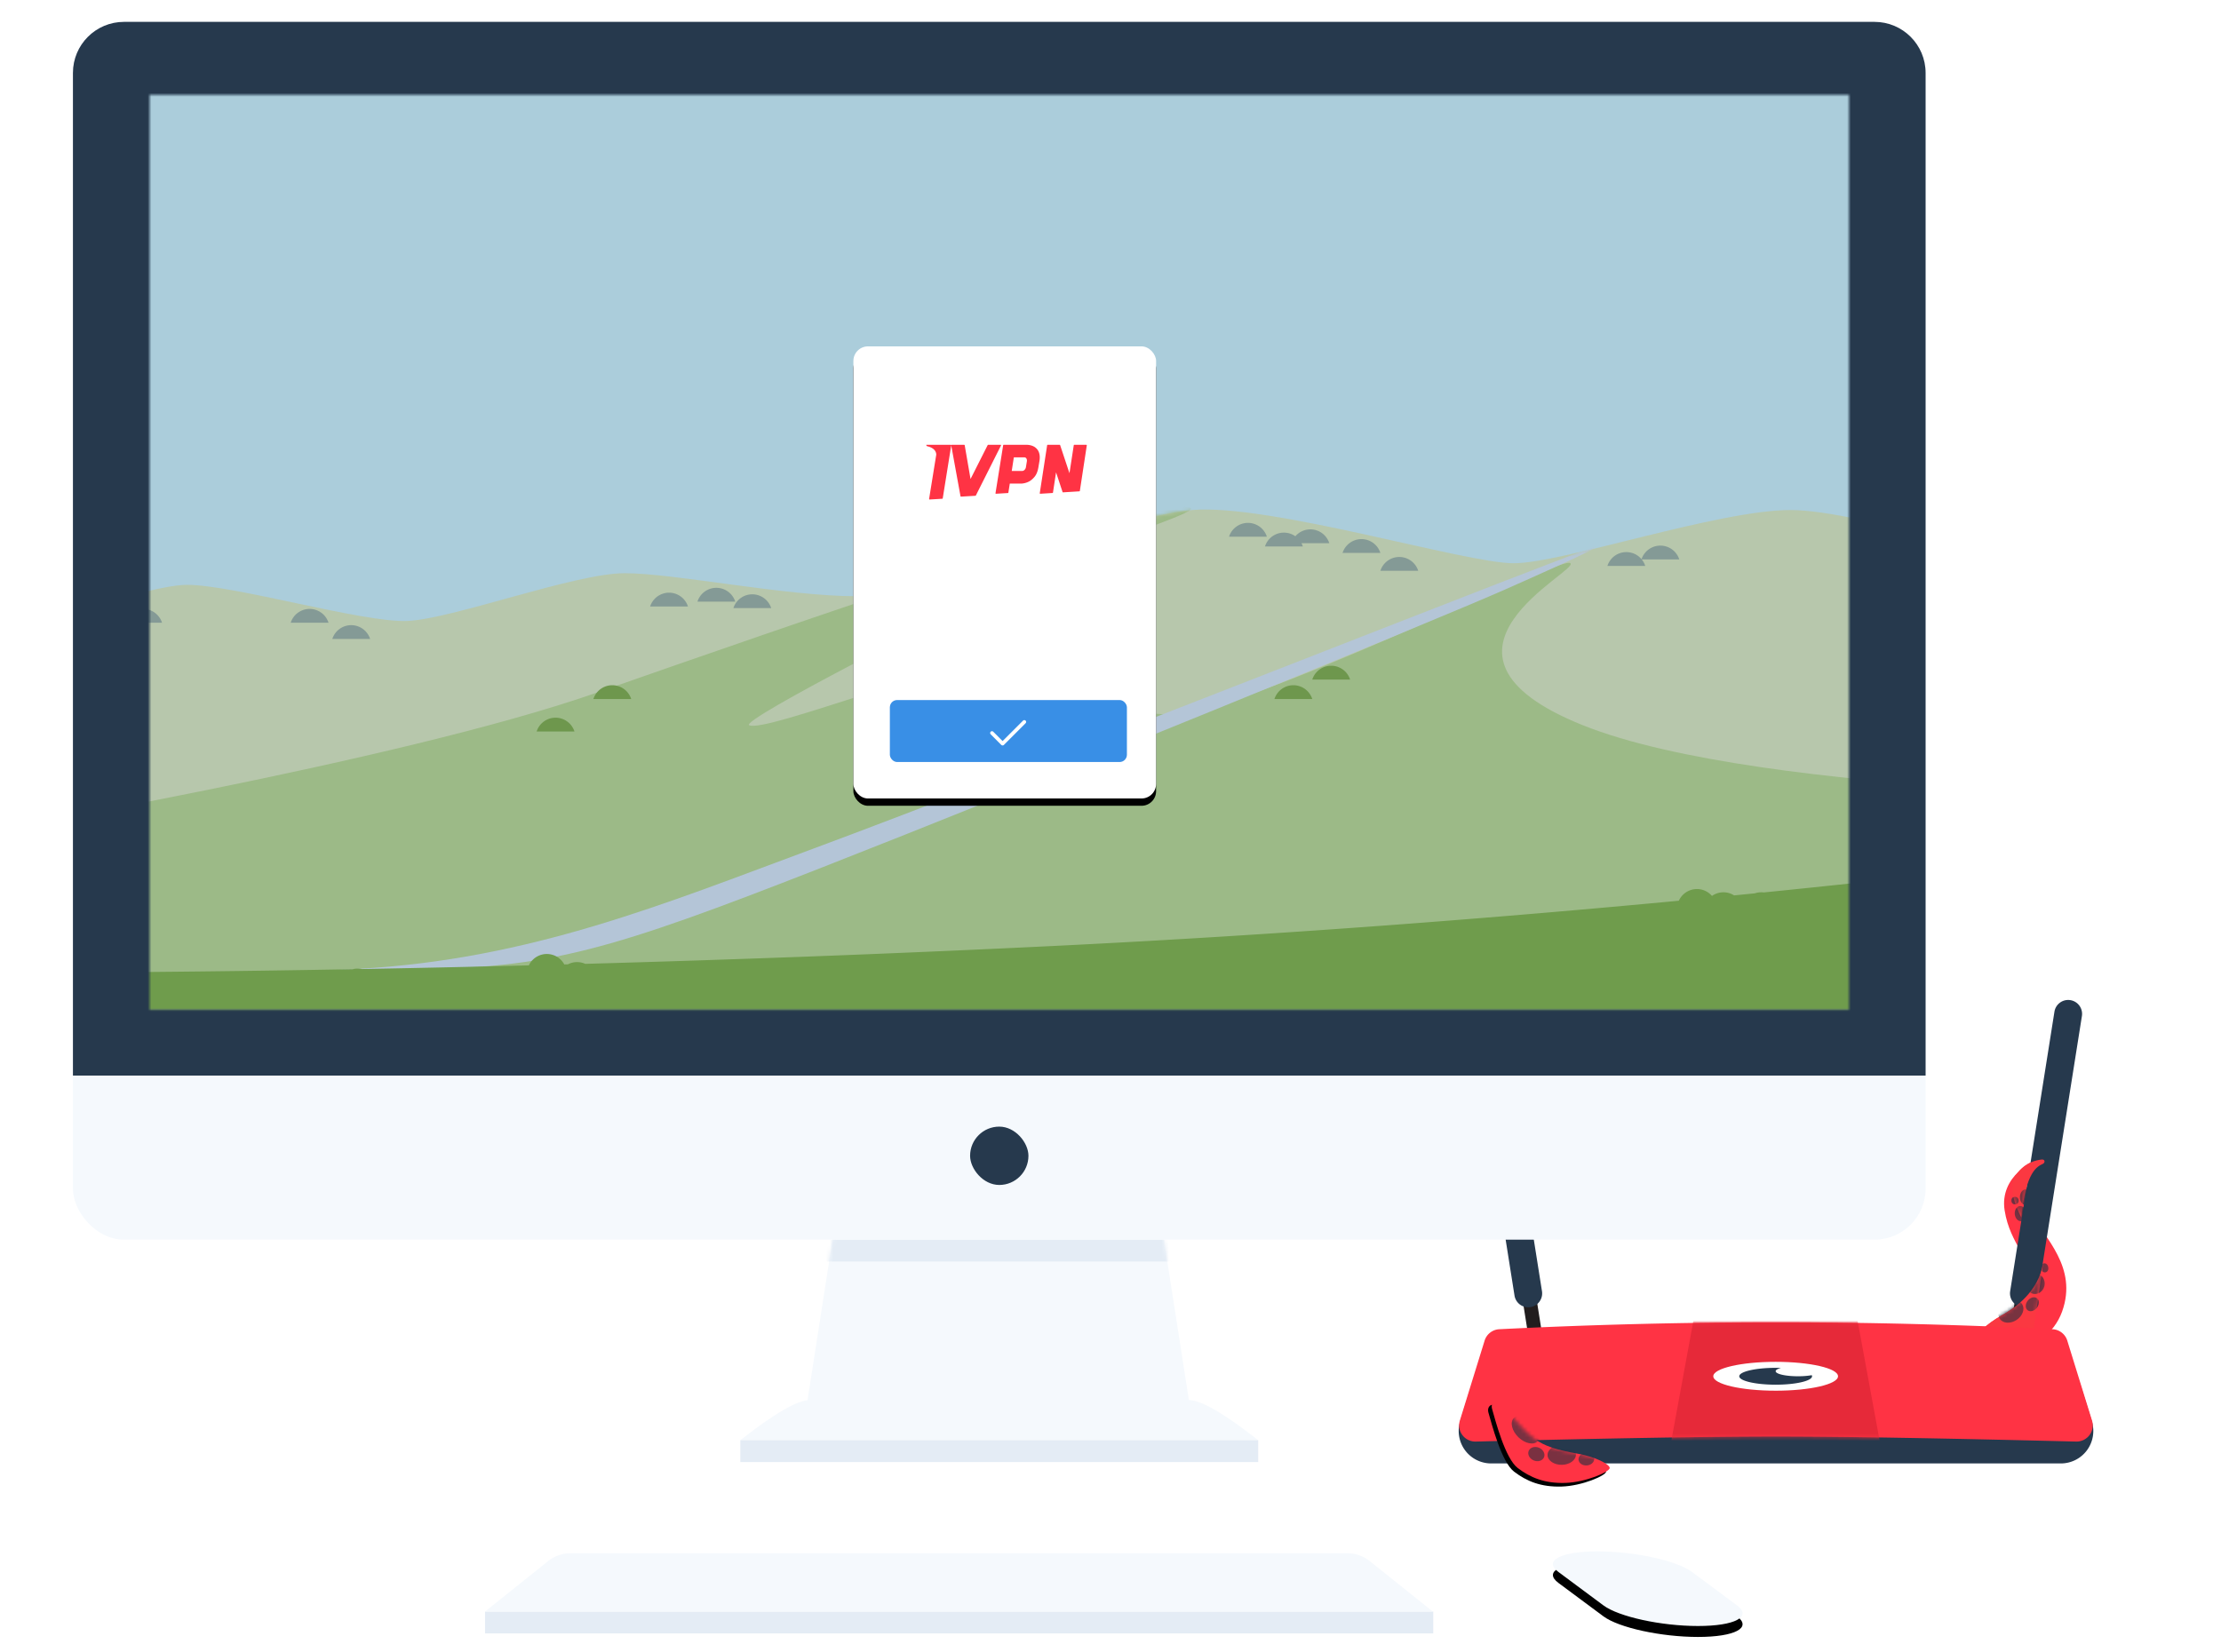 <svg xmlns="http://www.w3.org/2000/svg" xmlns:xlink="http://www.w3.org/1999/xlink" width="609" height="453" viewBox="0 0 609 453">
    <defs>
        <path id="a" d="M11.59 3.849C14.182.87 16.905.592 17.91.43c.803-.128 1.008.395.816.802.627.713-1.539 1.078-3.173 2.788-.548.85-1.095 2.017-1.592 3.647-.216 2.57.789 5.596 1.849 8.015 2.751 6.279 12.218 14.157 7.8 26.45C19.19 54.422 1.536 55.764 1.536 55.764c.65-2.96 1.587-5.214 2.664-7.029l-4.062-.248s2.844-3.048 6.723-5.205c1.64-.91 3.736-2.234 5.707-4.062.74-1.124 1.295-2.423 1.563-4.079 1.334-8.224-4.733-11.006-6.277-20.775C7.126 9.761 9.108 6.17 11.59 3.85z"/>
        <path id="c" d="M12.424 15.93s-4.35-7.659-1.56-11.497C13.656.595 16.81.28 17.91.103c1.099-.177 1.078.87.45 1.164-1.553.726-4.708 2.1-5.936 14.664zm6.017 12.404l-2.993 20.761-15.31-.934s2.844-3.05 6.723-5.206c3.88-2.156 10.323-6.62 11.58-14.621z"/>
        <path id="e" d="M11.971 1.901a1515.239 1515.239 0 0 1 151.717 0 4.449 4.449 0 0 1 4.027 3.128l6.783 21.92a4.449 4.449 0 0 1-4.36 5.763c-36.781-.919-64.217-1.378-82.308-1.378-18.092 0-45.528.46-82.308 1.378a4.449 4.449 0 0 1-4.361-5.762L7.944 5.03A4.449 4.449 0 0 1 11.97 1.9z"/>
        <path id="g" d="M8.69 8.008C20.92 10.17 21.408 12.18 30.033 21.89c1.124 1.266 2.874.292 2.324-1.609-.9-3.117-3.564-13.518-7.022-16.16-3.458-2.64-7.359-4.256-13.027-4.09C6.638.196.112 3.08.112 4.12c0 1.042 3.987 3.075 8.579 3.887z"/>
        <filter id="h" width="106.2%" height="108.9%" x="-1.5%" y="-6.7%" filterUnits="objectBoundingBox">
            <feOffset dx="1" dy="-1" in="SourceAlpha" result="shadowOffsetOuter1"/>
            <feColorMatrix in="shadowOffsetOuter1" values="0 0 0 0 0.149 0 0 0 0 0.224 0 0 0 0 0.302 0 0 0 0.1 0"/>
        </filter>
        <path id="j" d="M0 47.754L7.433 0h90.555l7.433 47.754z"/>
        <path id="l" d="M0 0h466v251H0z"/>
        <path id="n" d="M0 0h531v267H0z"/>
        <path id="p" d="M1.57 37.866s43.26-16.687 56.116-16.687c12.855 0 48 10.35 60.28 9.905 12.281-.445 45.984-13.098 59.707-13.098 13.724 0 44.037 6.319 63.785 6.319 19.748 0 70.614-21.847 91.848-23.648 21.234-1.8 74.776 14.596 88.128 14.596 13.351 0 56.091-14.596 75.926-14.596s69.91 17.329 84.457 17.329l3.902 140.285H.151L1.57 37.866z"/>
        <path id="s" d="M418.039 419.5c10.115 0 21.723 2.532 25.927 5.655l12.323 9.156c4.204 3.124-.589 5.656-10.704 5.656s-21.723-2.532-25.927-5.656l-12.323-9.156c-4.204-3.123.589-5.655 10.704-5.655z"/>
        <filter id="r" width="111.5%" height="139.1%" x="-5.8%" y="-9.8%" filterUnits="objectBoundingBox">
            <feMorphology in="SourceAlpha" operator="dilate" radius=".5" result="shadowSpreadOuter1"/>
            <feOffset dy="3" in="shadowSpreadOuter1" result="shadowOffsetOuter1"/>
            <feColorMatrix in="shadowOffsetOuter1" values="0 0 0 0 0.894 0 0 0 0 0.925 0 0 0 0 0.961 0 0 0 1 0"/>
        </filter>
        <rect id="u" width="83" height="124" x="214" y="89" rx="4"/>
        <filter id="t" width="116.9%" height="111.3%" x="-8.4%" y="-4%" filterUnits="objectBoundingBox">
            <feOffset dy="2" in="SourceAlpha" result="shadowOffsetOuter1"/>
            <feGaussianBlur in="shadowOffsetOuter1" result="shadowBlurOuter1" stdDeviation="2"/>
            <feColorMatrix in="shadowBlurOuter1" values="0 0 0 0 0.257 0 0 0 0 0.375 0 0 0 0 0.476 0 0 0 0.166 0"/>
        </filter>
    </defs>
    <g fill="none" fill-rule="evenodd">
        <g transform="translate(541.816 317.605)">
            <mask id="b" fill="#fff">
                <use xlink:href="#a"/>
            </mask>
            <use fill="#F34" xlink:href="#a"/>
            <g fill="#223040" mask="url(#b)" opacity=".6">
                <g transform="scale(1 -1) rotate(45 63.83 -13.224)">
                    <ellipse cx="20.057" cy="6.64" rx="1" ry="1.252" transform="rotate(-35 20.057 6.64)"/>
                    <ellipse cx="15.141" cy="5.345" rx="2.789" ry="2.56" transform="rotate(-149 15.14 5.345)"/>
                    <ellipse cx="30.057" cy="24.038" rx="2.139" ry="1.561" transform="rotate(45 30.057 24.038)"/>
                    <ellipse cx="5.055" cy="4.728" rx="2.799" ry="3.662" transform="rotate(-102 5.055 4.728)"/>
                    <ellipse cx="10.597" cy="1.983" rx="1.589" ry="2.079" transform="rotate(-83 10.597 1.983)"/>
                    <ellipse cx="25.894" cy="21.833" rx="1.589" ry="2.079" transform="rotate(-40 25.894 21.833)"/>
                    <ellipse cx="27.346" cy="25.43" rx="1" ry="1.04" transform="rotate(-40 27.346 25.43)"/>
                </g>
            </g>
        </g>
        <path fill="#211D1E" d="M565.148 289.041a1.907 1.907 0 0 1 1.585 2.182l-13.765 86.904a1.907 1.907 0 0 1-3.766-.596l13.764-86.905a1.907 1.907 0 0 1 2.182-1.585zm-156.406 0a1.907 1.907 0 0 1 2.182 1.585l13.764 86.905a1.907 1.907 0 0 1-3.766.596l-13.765-86.904a1.907 1.907 0 0 1 1.585-2.182z"/>
        <path fill="#26394D" d="M567.692 274.312c2.08.33 3.499 2.282 3.17 4.362l-12.142 76.662a3.813 3.813 0 1 1-7.533-1.193l12.142-76.662a3.813 3.813 0 0 1 4.363-3.17zm-161.384 0a3.813 3.813 0 0 1 4.363 3.17l12.142 76.661a3.813 3.813 0 1 1-7.533 1.193l-12.142-76.662a3.813 3.813 0 0 1 3.17-4.362zM403.638 379.447H570.33l3.25 10.374a8.898 8.898 0 0 1-8.49 11.558H408.876a8.898 8.898 0 0 1-8.49-11.56l3.252-10.372z"/>
        <g transform="translate(541.816 317.933)">
            <mask id="d" fill="#fff">
                <use xlink:href="#c"/>
            </mask>
            <use fill="#FB3841" xlink:href="#c"/>
            <g fill="#223040" mask="url(#d)" opacity=".6">
                <g transform="scale(1 -1) rotate(45 63.434 -13.06)">
                    <ellipse cx="20.057" cy="6.64" rx="1" ry="1.252" transform="rotate(-35 20.057 6.64)"/>
                    <ellipse cx="15.141" cy="5.345" rx="2.789" ry="2.56" transform="rotate(-149 15.14 5.345)"/>
                    <ellipse cx="30.057" cy="24.038" rx="2.139" ry="1.561" transform="rotate(45 30.057 24.038)"/>
                    <ellipse cx="5.055" cy="4.728" rx="2.799" ry="3.662" transform="rotate(-102 5.055 4.728)"/>
                    <ellipse cx="10.597" cy="1.983" rx="1.589" ry="2.079" transform="rotate(-83 10.597 1.983)"/>
                    <ellipse cx="25.894" cy="21.833" rx="1.589" ry="2.079" transform="rotate(-40 25.894 21.833)"/>
                    <ellipse cx="27.346" cy="25.43" rx="1" ry="1.04" transform="rotate(-40 27.346 25.43)"/>
                </g>
            </g>
        </g>
        <g transform="translate(399.136 362.667)">
            <mask id="f" fill="#fff">
                <use xlink:href="#e"/>
            </mask>
            <use fill="#F34" xlink:href="#e"/>
            <path fill="#E62939" d="M65.461-1.883h44.489l6.355 34.575h-57.2z" mask="url(#f)"/>
            <g mask="url(#f)">
                <path fill="#FFF" d="M87.75 18.76c-9.428 0-17.1-1.777-17.1-3.958 0-2.186 7.672-3.96 17.1-3.96s17.1 1.778 17.1 3.96c0 2.185-7.672 3.959-17.1 3.959z"/>
                <path fill="#26394D" d="M87.75 13.414c0-.343.553-.655 1.45-.898a39.665 39.665 0 0 0-1.45-.026c-5.496 0-9.981 1.037-9.981 2.312s4.485 2.311 9.981 2.311c5.496 0 9.981-1.036 9.981-2.311 0-.1-.038-.2-.076-.3-1.05.187-2.347.3-3.779.3-3.397 0-6.126-.62-6.126-1.388z"/>
            </g>
        </g>
        <g transform="rotate(-180 220.748 203.375)">
            <mask id="i" fill="#fff">
                <use xlink:href="#g"/>
            </mask>
            <use fill="#000" filter="url(#h)" xlink:href="#g"/>
            <use fill="#F34" xlink:href="#g"/>
            <g fill="#223040" mask="url(#i)" opacity=".6">
                <g transform="translate(4.196 4.533)">
                    <ellipse cx="18.908" cy="10.131" rx="4.577" ry="2.936" transform="rotate(44 18.908 10.131)"/>
                    <ellipse cx="2.314" cy="2.033" rx="2.163" ry="1.754" transform="rotate(-4 2.314 2.033)"/>
                    <ellipse cx="16.03" cy="3.405" rx="2.277" ry="1.888" transform="rotate(23 16.03 3.405)"/>
                    <ellipse cx="9.074" cy="3.197" rx="3.89" ry="2.741" transform="rotate(-1 9.074 3.197)"/>
                </g>
            </g>
        </g>
        <g transform="translate(20 6)">
            <g transform="translate(201 333)">
                <mask id="k" fill="#fff">
                    <use xlink:href="#j"/>
                </mask>
                <use fill="#F5F9FD" xlink:href="#j"/>
                <path fill="#E4ECF5" d="M2 1h100v6H2z" mask="url(#k)"/>
            </g>
            <path fill="#F5F9FD" d="M202 378h104c3.314 0 9.647 3.667 19 11H183c9.353-7.333 15.686-11 19-11z"/>
            <path fill="#E4ECF5" d="M183 389h142v6H183zM113 436h260v6H113z"/>
            <path fill="#F5F9FD" d="M136.508 420h212.864a10 10 0 0 1 6.247 2.191L372.879 436H113l17.26-13.809a10 10 0 0 1 6.248-2.191z"/>
            <rect width="508" height="334" fill="#F5F9FD" rx="14"/>
            <path fill="#26394D" d="M14 0h480c7.732 0 14 6.268 14 14v275H0V14C0 6.268 6.268 0 14 0z"/>
            <g transform="translate(21 20)">
                <mask id="m" fill="#fff">
                    <use xlink:href="#l"/>
                </mask>
                <use fill="#26394D" xlink:href="#l"/>
                <g mask="url(#m)" opacity=".8">
                    <g transform="translate(-33 -16)">
                        <mask id="o" fill="#fff">
                            <use xlink:href="#n"/>
                        </mask>
                        <path fill="#CCF2FF" d="M0 0h531v267H0z" mask="url(#o)"/>
                        <g mask="url(#o)">
                            <g transform="translate(-14.395 129.23)">
                                <mask id="q" fill="#fff">
                                    <use xlink:href="#p"/>
                                </mask>
                                <use fill="#DBEBC4" xlink:href="#p"/>
                                <path fill="#B9DB96" d="M-.964 89.48s116.739-19.769 170.7-38.636C223.698 31.977 321.847-2.283 332.426-.062c4.205.883-16.465 6.629-40.477 17.404-24.012 10.776-82.818 41.04-80.13 42.337 4.462 2.153 55.937-18.452 68.033-17.528 12.097.924 26.242 14.53 47.36 14.53 21.116 0 106.334-43.324 109.715-41.489 3.381 1.836-45.998 24.634 3.483 44.487 49.482 19.853 177.57 19.853 177.57 19.853v93.187H-2.536L-.964 89.48z" mask="url(#q)"/>
                                <path fill="#D7E9FA" d="M229.103 93.64c-40.306 14.92-77.27 30.305-124.613 32.865-47.343 2.56-101.112 4.78-101.112 4.78s78.248-4.78 115.754-4.78c37.507 0 54.691-5.123 112.046-27.573 56.472-22.105 169.441-68.266 187.905-76.476 6.462-2.873 26.672-11.753 24.745-11.753-1.927 0-161.103 63.09-214.725 82.938z" mask="url(#q)"/>
                                <path fill="#7FAF4E" d="M263.086 24.482a5.447 5.447 0 0 1 9.763 1.3h-8.226c.424.521.753 1.123.963 1.78h-10.375a5.445 5.445 0 0 1 7.875-3.08zm18.062-6.715a5.445 5.445 0 0 1 10.375 0h-10.375zM169.1 52.498a5.445 5.445 0 0 1 10.375 0H169.1zm-15.562 8.906a5.445 5.445 0 0 1 10.375 0h-10.375zm103.748-8.906a5.445 5.445 0 0 1 10.375 0h-10.375zm108.936-5.343a5.445 5.445 0 0 1 10.375 0h-10.375zm-10.375 5.343a5.445 5.445 0 0 1 10.375 0h-10.375z"/>
                                <path fill="#3C5F7F" d="M456.504 14.14a5.445 5.445 0 0 1 10.354.065h-10.3c.424.52.753 1.123.963 1.78h-10.375a5.445 5.445 0 0 1 9.358-1.845zM361.58 7.848a5.446 5.446 0 0 1 9.31 1.904h-7.635c.149.282.275.58.373.89h-10.374a5.445 5.445 0 0 1 8.326-2.794zm-18.182.123a5.445 5.445 0 0 1 10.374 0h-10.374zm31.124 4.452a5.445 5.445 0 0 1 10.375 0h-10.375zm10.375 4.898a5.445 5.445 0 0 1 10.375 0h-10.375zm-177.41 10.242a5.445 5.445 0 0 1 10.375 0h-10.375zm-9.856-1.781a5.445 5.445 0 0 1 10.375 0H197.63zm-12.969 1.336a5.445 5.445 0 0 1 10.375 0h-10.375zm-98.56 4.452a5.445 5.445 0 0 1 10.374 0H86.101zm11.411 4.453a5.445 5.445 0 0 1 10.375 0H97.513zm-77.81 0a5.445 5.445 0 0 1 10.374 0H19.702zm20.749-4.453a5.445 5.445 0 0 1 10.375 0H40.452zm-10.375 0a5.445 5.445 0 0 1 10.375 0H30.077z" opacity=".4"/>
                            </g>
                        </g>
                        <path fill="#81B54C" d="M152.47 254.356c38.493-1.076 81.868-2.632 127.824-4.878 64.572-3.155 124.046-7.898 172.045-12.437a5.445 5.445 0 0 1 9.083-1.314 5.436 5.436 0 0 1 6.062-.147c1.928-.19 3.835-.379 5.72-.567a5.417 5.417 0 0 1 2.409-.242c9.413-.946 18.252-1.87 26.451-2.752a5.445 5.445 0 0 1 7.097-.77c37.79-4.142 60.225-7.208 60.225-7.208v65.365l-578.183-3.077v-29.58s37.634.164 97.52-.922a5.411 5.411 0 0 1 2.497-.046c14.128-.261 29.458-.592 45.794-1.01a5.446 5.446 0 0 1 9.718-.257l1.001-.027a5.427 5.427 0 0 1 4.737-.13z" mask="url(#o)"/>
                    </g>
                </g>
            </g>
            <rect width="16" height="16" x="246" y="303" fill="#26394D" rx="8"/>
            <use fill="#000" filter="url(#r)" xlink:href="#s"/>
            <use fill="#F5F9FD" xlink:href="#s"/>
            <g>
                <use fill="#000" filter="url(#t)" xlink:href="#u"/>
                <use fill="#FFF" xlink:href="#u"/>
            </g>
            <g fill="#F34">
                <path d="M236.723 118.703c-.04-1.808-2.203-2.246-2.467-2.313-.285-.074-.255-.39-.255-.39h6.693c.039 0 .076.018.102.049a.14.14 0 0 1 .03.112l-2.327 14.519a.136.136 0 0 1-.124.115L234.9 131h-.007a.132.132 0 0 1-.1-.046.141.141 0 0 1-.033-.115l1.963-12.136zm17.74-2.638a.14.14 0 0 1 .005.134l-6.89 13.704a.13.13 0 0 1-.108.073l-3.962.234h-.008a.132.132 0 0 1-.129-.11l-2.541-13.939a.14.14 0 0 1 .028-.112.13.13 0 0 1 .1-.049h3.433c.064 0 .118.047.13.112l1.6 9.268 4.705-9.307a.131.131 0 0 1 .116-.073h3.41a.13.13 0 0 1 .112.065zm10.619 2.942c.043.418.021.907-.065 1.452l-.3 1.763c-.188 1.09-.54 1.948-1.043 2.55-.5.598-1.027 1.04-1.567 1.315a5.163 5.163 0 0 1-2.035.548h-3.187l-.391 2.479a.13.13 0 0 1-.12.112l-3.273.195h-.007a.125.125 0 0 1-.096-.044.138.138 0 0 1-.03-.112l2.102-13.153a.13.13 0 0 1 .126-.112h6.513c.736.046 1.38.232 1.92.552.224.14.44.32.647.535.209.219.386.49.527.807.141.318.235.692.279 1.113zm-3.776 3.143l.276-1.713a1.346 1.346 0 0 0-.058-.512.94.94 0 0 0-.242-.347c-.103-.096-.276-.145-.513-.145h-2.773l-.578 3.746h2.732c.244 0 .44-.048.581-.145a1.332 1.332 0 0 0 .575-.884zM277.87 116c.038 0 .074.018.1.05a.148.148 0 0 1 .028.114l-1.901 12.474a.134.134 0 0 1-.12.118l-4.493.278a.132.132 0 0 1-.13-.093l-1.784-5.39-.845 5.544a.134.134 0 0 1-.12.117l-3.372.21a.125.125 0 0 1-.096-.048.149.149 0 0 1-.032-.117l2.022-13.14a.133.133 0 0 1 .128-.117h3.313c.055 0 .103.037.122.093l2.559 7.696 1.18-7.671a.133.133 0 0 1 .128-.118h3.313z"/>
            </g>
            <rect width="65" height="17" x="224" y="186" fill="#398FE6" rx="2"/>
            <path stroke="#FFF" stroke-linecap="round" stroke-linejoin="round" d="M252 195.044l2.912 2.913L260.87 192"/>
        </g>
    </g>
</svg>
